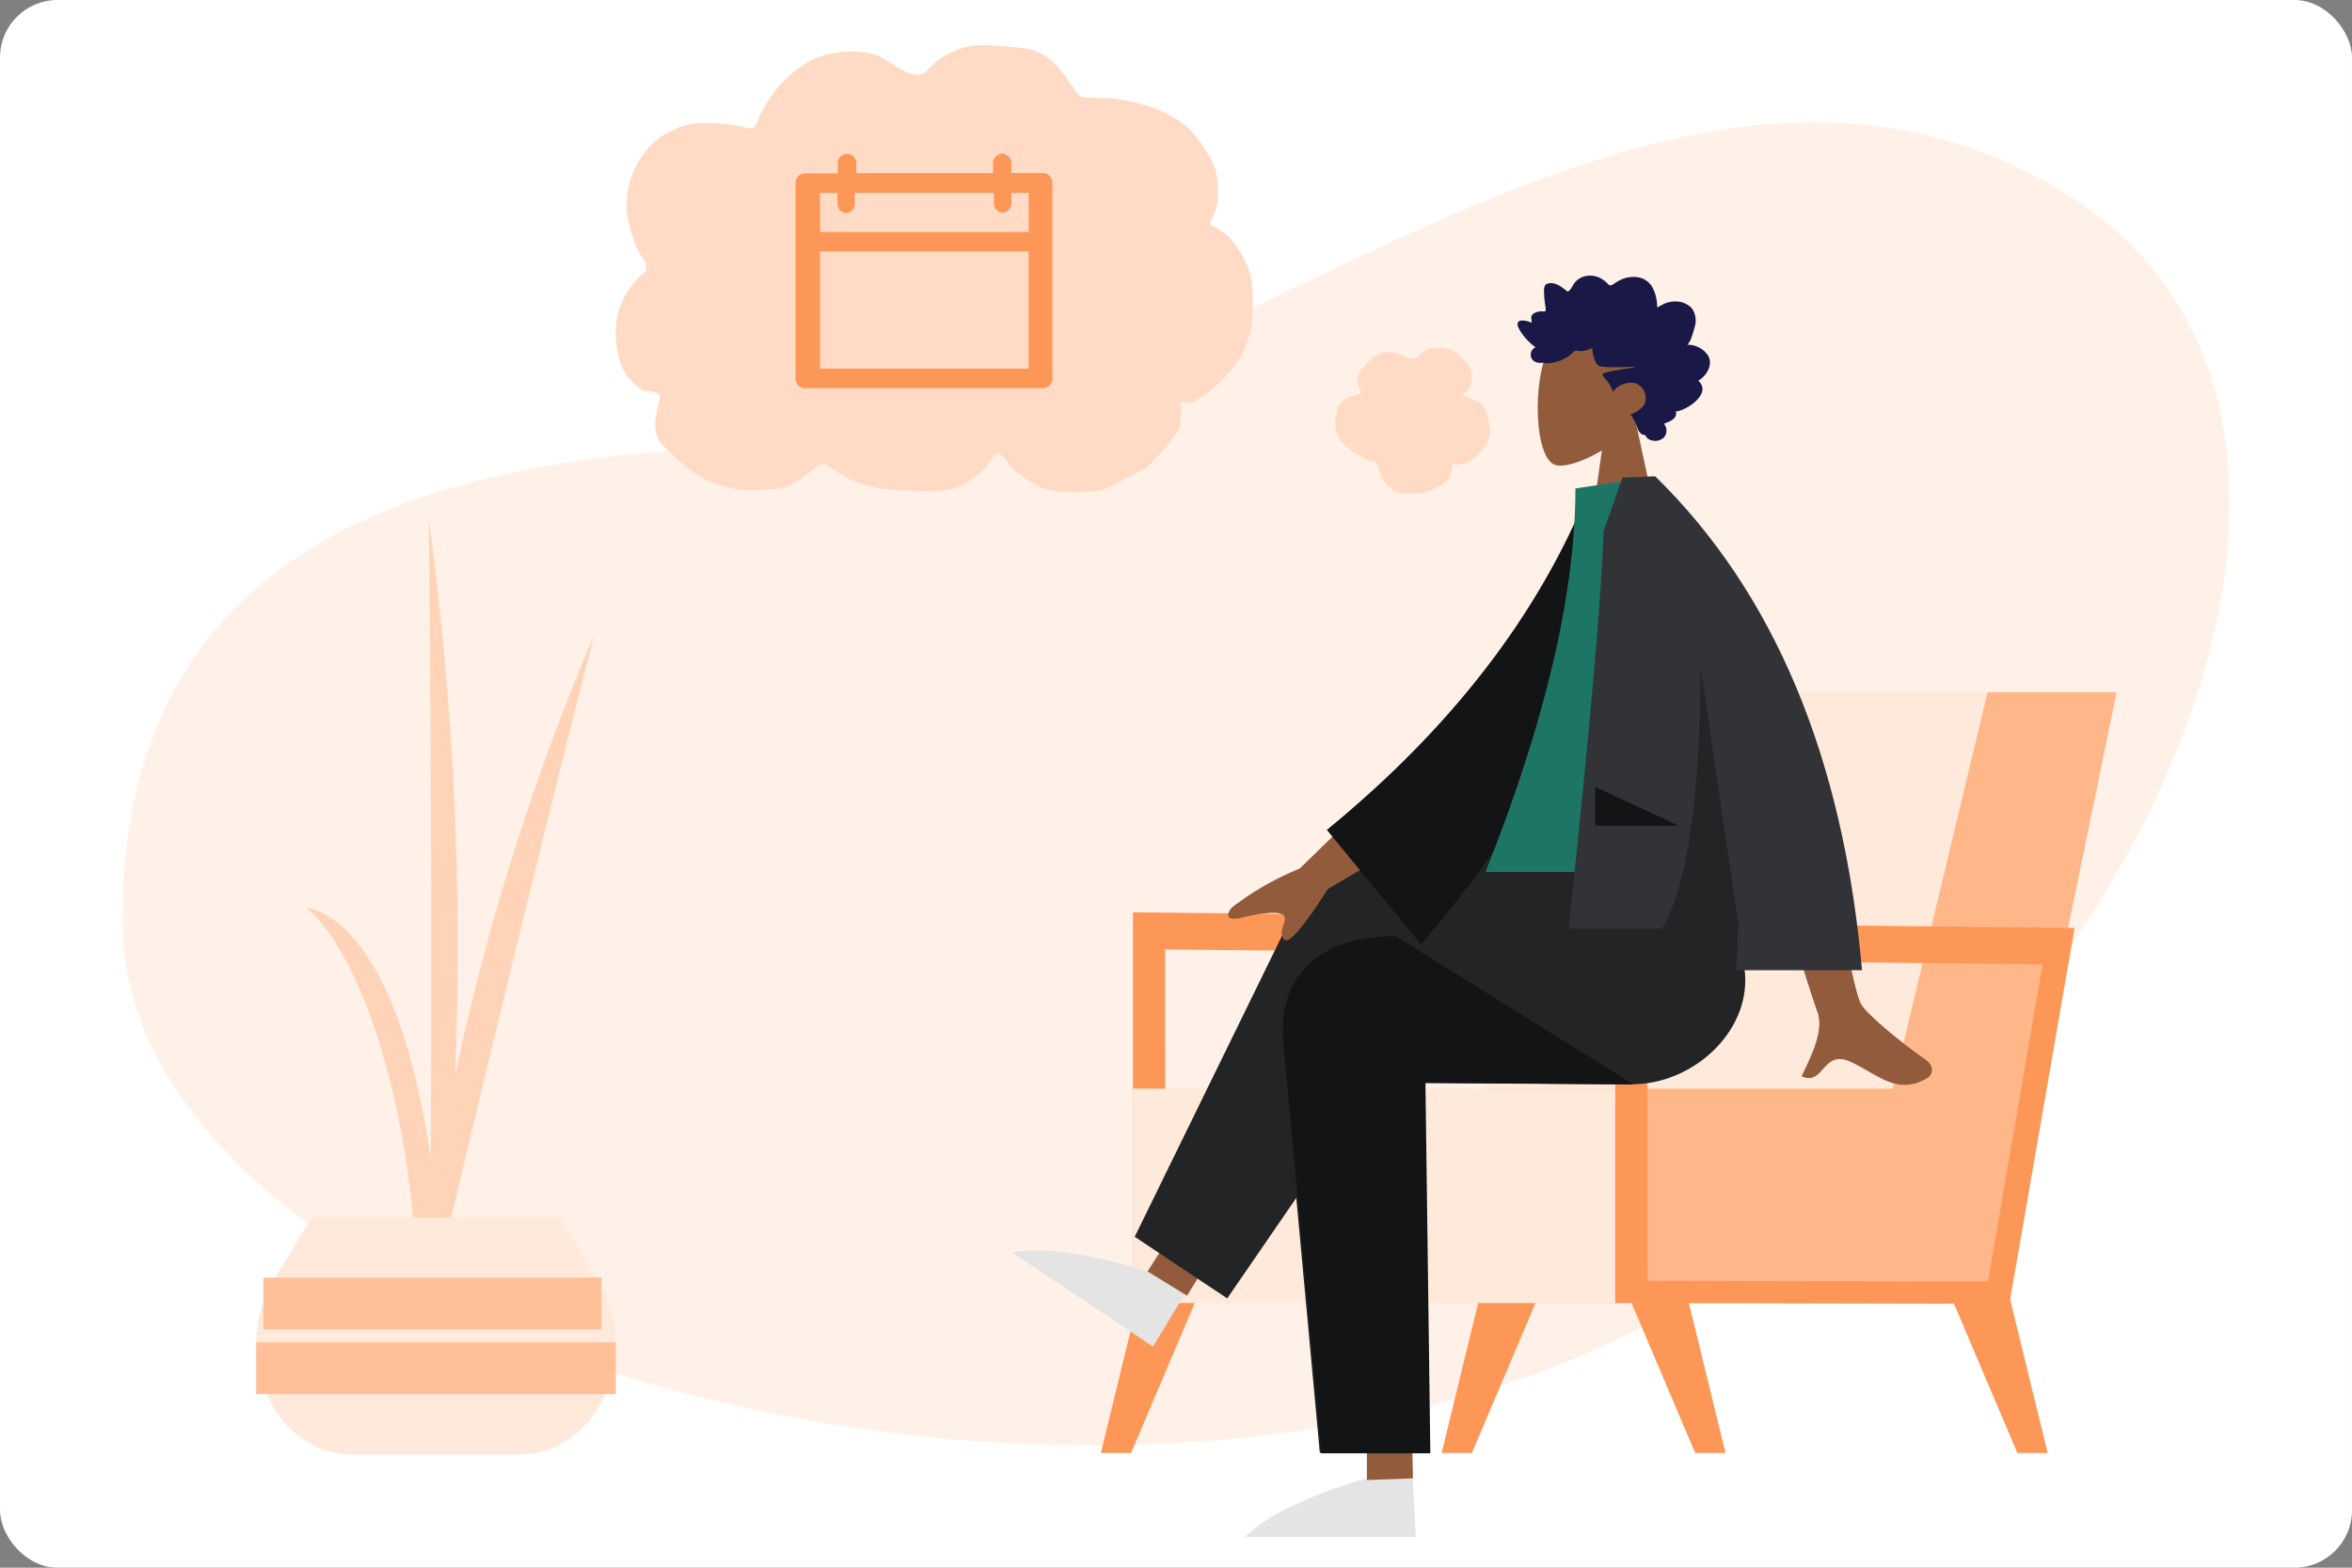 <svg xmlns="http://www.w3.org/2000/svg" xmlns:xlink="http://www.w3.org/1999/xlink" viewBox="0 0 327 218">
  <rect x="0" y="0" width="327" height="218" fill="#808080" stroke="none"/>
  <defs>
    <symbol id="Plant_2" data-name="Plant 2" viewBox="0 0 50 130">
      <g id="Plant">
        <path id="Stems" d="M25.72,103Q30.24,83.78,35,64.27,40.91,39.9,47,16A332.83,332.83,0,0,0,27.65,77.32,440.27,440.27,0,0,0,24,0c.39,32.1.37,66.35.29,89C19.32,54.32,7,54,7,54c8.53,6.87,17.29,35,15,65C22.42,113.55,24.48,108.36,25.72,103Z" fill="#ffd3b8" fill-rule="evenodd"/>
        <path id="Pot" d="M36.6,130H12.88C2.29,129.58-3.59,115.78,2.4,105.83L7.72,97H42.29l5.31,8.83c6,10,.11,23.75-10.47,24.16H36.6" fill="#ffe9db" fill-rule="evenodd"/>
        <g id="Stripes">
          <rect y="114.4" width="50" height="7.2" fill="#ffc099"/>
          <rect x="1" y="105.4" width="47" height="7.2" fill="#ffc099"/>
        </g>
      </g>
    </symbol>
    <symbol id="Expression_Date" data-name="Expression Date" viewBox="0 0 121.52 62.38">
      <g id="Expression">
        <path id="Bubble" d="M39.34,61.91c2.84,0,6.31.61,8.9-.74a12.89,12.89,0,0,0,3.27-2.58c.45-.51,1-1.6,1.47-1.71.79-.21,1.55,1.43,2.28,2.12a15.17,15.17,0,0,0,3.19,2.17c1.62,1,5.49,1.33,8.87.74C68.82,61.65,71,60,73.47,59c.61-.24,5-5.09,5-6.17s.25-1.74.2-2.17c-.07-.63-.37-1-.2-1,.85,0,1.44.18,1.8,0A18.63,18.63,0,0,0,87,43.13a14.33,14.33,0,0,0,1.56-5.51c0-4.08,0-5.26-.87-7.11a13.32,13.32,0,0,0-2.5-3.87A12.43,12.43,0,0,0,82.73,25c-.48-.27.6-1.18.91-2.92a12.49,12.49,0,0,0-.43-5.3,21,21,0,0,0-3.61-5.24,15.65,15.65,0,0,0-5.43-3,28.33,28.33,0,0,0-4.83-1.07c-1.67-.22-3.39,0-4.66-.29C64.07,7,62.37,3.6,60.61,2.25A6.78,6.78,0,0,0,57.07.49,60.31,60.31,0,0,0,50.78,0a10.58,10.58,0,0,0-6.11,2.24C43,3.67,43,4.11,42.1,4.11c-2.52,0-4-2.26-6.51-2.89a11.87,11.87,0,0,0-5.62,0c-4.17.63-8.63,4.89-10.35,9.66-.46,1.27-1.7.44-2.85.32a23.82,23.82,0,0,0-5.55-.32,10.67,10.67,0,0,0-6.31,3.06A12,12,0,0,0,1.5,22.85a19.34,19.34,0,0,0,1.64,5.82c.71,1.31,1.12,1.5,1.12,2.24s-.48.79-.8,1.17a11,11,0,0,0-2,2.47A11.38,11.38,0,0,0,.22,37.62C-.29,39.81.06,44,1.5,45.94A8.88,8.88,0,0,0,3.76,48c.44.24,2.75,0,2.35,1.24a14.38,14.38,0,0,0-.62,3.31,4.13,4.13,0,0,0,1.12,3.22C7.94,56.89,8.9,58,10.15,59a15.25,15.25,0,0,0,9.47,2.91c3.13-.3,3.13.15,5.72-1.32,1.16-.66,3.23-2.93,4.07-2.15a14.85,14.85,0,0,0,2.35,1.49C33.6,61.17,37.39,61.91,39.34,61.91Z" fill="#ffdbc5" fill-opacity="0.99" fill-rule="evenodd"/>
        <path id="Bubble-2" data-name="Bubble" d="M110.6,62.38a7.47,7.47,0,0,0,2.54-.38,7.88,7.88,0,0,0,2.48-1.49,2.45,2.45,0,0,0,.53-1.22c.07-.21.13-.83.24-.9s.75,0,1.12-.12A3.86,3.86,0,0,0,119.83,57,9.05,9.05,0,0,0,121.27,55c.6-1.14,0-3.34-.28-4a3.08,3.08,0,0,0-1.16-1.48l-.75-.31c-.4-.15-.83-.32-1.13-.45-.64-.28.43-.5.71-1a3.17,3.17,0,0,0-.71-3.94,5.33,5.33,0,0,0-2.58-1.67,7.2,7.2,0,0,0-2,0c-.26,0-.52.15-1.37.72-.37.25-.74.72-1.11.73-1,0-1.7-.58-2.39-.73a3.09,3.09,0,0,0-2.11,0A3.47,3.47,0,0,0,104.71,44a8.67,8.67,0,0,0-1.17,1.32c-.27.45-.41.3-.41,1.42s.87,1.54.41,1.7c-1.57.55-1.06.16-1.93.71a3.4,3.4,0,0,0-1.16,1.1c-.23.46-.16,1-.39,1.61a4.4,4.4,0,0,0,1.55,4,13.16,13.16,0,0,0,1.15.89,5.7,5.7,0,0,1,1.5.85,3.7,3.7,0,0,0,1.11.33c.56,0,.72,1.31,1,1.93A4.06,4.06,0,0,0,110.6,62.38Z" fill="#ffdbc5" fill-rule="evenodd"/>
        <g id="Graphic">
          <g id="_-Emphasis" data-name="📢-Emphasis">
            <path id="_--Palette" data-name="🎨--Palette" d="M32.11,15.14a1.32,1.32,0,0,0-1.25,1.37v1.33H26.28a1.27,1.27,0,0,0-.91.4,1.41,1.41,0,0,0-.37,1V46.36a1.32,1.32,0,0,0,1.28,1.35H59.42a1.32,1.32,0,0,0,1.28-1.35V19.2a1.41,1.41,0,0,0-.37-1,1.27,1.27,0,0,0-.91-.4H55V16.51a1.44,1.44,0,0,0-.38-1,1.24,1.24,0,0,0-.92-.4,1.32,1.32,0,0,0-1.25,1.37v1.33h-19V16.51a1.44,1.44,0,0,0-.38-1A1.24,1.24,0,0,0,32.11,15.14ZM28.4,20.56h2.42v1.36a1.39,1.39,0,0,0,.58,1.25,1.1,1.1,0,0,0,1.25,0,1.39,1.39,0,0,0,.58-1.25V20.56H52.57v1.36a1.4,1.4,0,0,0,.6,1.2,1.09,1.09,0,0,0,1.22,0,1.4,1.4,0,0,0,.6-1.2V20.56h2.42V26h-29Zm0,8.15h29V45h-29V28.71Z" fill="#fd9757" fill-rule="evenodd"/>
          </g>
        </g>
      </g>
    </symbol>
    <symbol id="Chair" data-name="Chair" viewBox="0 0 94.78 71">
      <g id="Chair-3" data-name="Chair">
        <polygon id="Leg" points="15.48 56.35 9.26 71 6.43 71 10.18 55.64 15.48 56.35" fill="#fd9757" fill-rule="evenodd"/>
        <polygon id="Leg-2" data-name="Leg" points="45.54 56.35 39.32 71 36.49 71 40.24 55.64 45.54 56.35" fill="#fd9757" fill-rule="evenodd"/>
        <polygon id="Leg-3" data-name="Leg" points="94.78 71 91.96 71 85.74 56.35 91.04 55.64 94.78 71" fill="#fd9757" fill-rule="evenodd"/>
        <polygon id="Leg-4" data-name="Leg" points="62.98 71 60.16 71 53.94 56.35 59.24 55.64 62.98 71" fill="#fd9757" fill-rule="evenodd"/>
        <path id="Arm" d="M91.78,20.54V56L55,56.08,48.92,21Zm-3,3.46-36.87.4L57,54l31.76-.07Z" fill="#fd9757" fill-rule="evenodd"/>
        <g>
          <polygon id="Shadow" points="50.23 0 62.81 57 11.71 57 0 0 50.23 0" fill="#ffb78a" fill-rule="evenodd"/>
          <polygon id="Cushion" points="50.29 0 59.16 37 20.91 37 12.04 0 50.29 0" fill="#ffe9db" fill-rule="evenodd"/>
          <polygon id="Cushion-2" data-name="Cushion" points="91.78 57 46.78 57 46.78 37 91.78 37 91.78 57" fill="#ffe9db" fill-rule="evenodd"/>
        </g>
        <path id="Arm-2" data-name="Arm" d="M46.78,21.54V57L10,57.08,3.92,22Zm-3,3.46-36.87.4L12,55l31.76-.07Z" fill="#fd9757" fill-rule="evenodd"/>
      </g>
    </symbol>
    <symbol id="Nonbinary_Sitting" data-name="Nonbinary Sitting" viewBox="0 0 127.92 175.46">
      <g>
        <path d="M49.26,161.09l.68,6s-12.72,3.35-17.5,8.33l23.71,0-.89-17.16ZM22,133.23l-2.73,5.4S6.75,134.36,0,135.87l19.6,13.07,8.94-14.72Z" fill="#e4e4e4"/>
        <path d="M55.61,160l-6.26,2.5,0,5,6.4-.24Zm-27.46-24.3-6.62-1.39-2.68,4.18,5.49,3.37Z" fill="#915b3c" fill-rule="evenodd"/>
        <path d="M39.53,128.27l3.27,35.44H58l-.67-51.45,28.94.2c8.25,0,16.23-7.08,15.66-15.29L101,88.8l-44.19-13c-8.18-1.85-11,.59-16.32,10L17.07,133.67l12.86,8.57Z" fill="#222425" fill-rule="evenodd"/>
        <path d="M53.32,91.86h0l33.09,20.63-28.92-.2.68,51.49H43l-5.2-56.31C36.54,97.22,43,91.86,53.32,91.86" fill="#131415" fill-rule="evenodd"/>
        <polygon points="90.08 35.94 86 16.96 83.06 16.96 80.38 35.94 90.08 35.94" fill="#915b3c" fill-rule="evenodd"/>
        <path d="M75.62,26.36c3,.78,14.64-5.19,14-13.83S77,5.79,74.66,10.15,72.59,25.58,75.62,26.36Z" fill="#915b3c" fill-rule="evenodd"/>
        <path d="M93.89,9.65a3.09,3.09,0,0,0,.63-1.17,12.68,12.68,0,0,0,.4-1.33,2.91,2.91,0,0,0-.44-2.66,3.06,3.06,0,0,0-2-.88A3.67,3.67,0,0,0,91,3.8c-.46.15-.85.44-1.3.63a5.68,5.68,0,0,0-.68-2.84A2.81,2.81,0,0,0,86.94.22a4.14,4.14,0,0,0-2.57.51c-.2.11-.4.22-.59.35a1.5,1.5,0,0,1-.51.28c-.21,0-.31-.07-.44-.22A3.37,3.37,0,0,0,82.3.67a3.09,3.09,0,0,0-2.89-.5A2.7,2.7,0,0,0,78.23,1c-.27.35-.46.91-.83,1.16-.16.1-.27,0-.42-.14s-.42-.32-.64-.47a3,3,0,0,0-1-.45C74.83,1,74.11,1,74,1.71a3,3,0,0,0,0,.79c0,.35,0,.71.08,1.06a6.82,6.82,0,0,0,.1.79,1.11,1.11,0,0,1,0,.54c-.07.18-.42.08-.57.08a2.34,2.34,0,0,0-.86.19.94.94,0,0,0-.52.48.86.86,0,0,0,0,.45,1.49,1.49,0,0,1,0,.47c-.39-.2-1.76-.63-1.93.08a1.09,1.09,0,0,0,.17.7,7,7,0,0,0,.64,1,8.74,8.74,0,0,0,1.69,1.64,1.11,1.11,0,0,0-.29,1.86,1.37,1.37,0,0,0,1,.29,3.31,3.31,0,0,1,.42,0c.06,0,.12.06.19.06a5.44,5.44,0,0,0,1.55-.19A5.09,5.09,0,0,0,78,10.69a.76.76,0,0,1,.55-.25c.2,0,.4.06.61.07a4.39,4.39,0,0,0,1.52-.43,5.56,5.56,0,0,0,.5,2c.22.5.69.57,1.15.61,1.48.14,3,0,4.44,0-1.43.32-2.91.45-4.33.83-.64.18-.15.61.12.91a5.15,5.15,0,0,1,1,1.74,3.09,3.09,0,0,1,3-1.23,2.16,2.16,0,0,1,1.29,3.12A4.08,4.08,0,0,1,86,19.31a7.05,7.05,0,0,1,1,2,1.39,1.39,0,0,0,.72.83c.13,0,.28,0,.39.16s.15.27.31.38a1.79,1.79,0,0,0,2.23-.17,1.46,1.46,0,0,0,0-1.9c.68-.28,1.93-.65,1.66-1.72,1.49-.1,5.1-2.51,3.11-4.27,1.09-.61,2.1-2.13,1.39-3.46a3.41,3.41,0,0,0-2.83-1.54" fill="#191847" fill-rule="evenodd"/>
        <path d="M53.25,69.57,40,82.47a40.17,40.17,0,0,0-9.46,5.44c-.55.67-1.16,2,1.45,1.37s5.36-1,5.85-.21-1,2.15,0,3.25q.9,1.11,6.08-7l13.76-8.11Z" fill="#915b3c" fill-rule="evenodd"/>
        <path d="M112,71.39q4.66,27.06,6,29.83c.67,1.36,5.62,5.48,9.06,7.84,1.38,1,.81,2.16.29,2.48-4.24,2.61-7-.48-10.7-2.18-4-1.87-3.67,3.4-6.86,2,1-2.19,3.26-6.27,2.18-9q-.72-1.78-9.76-31Z" fill="#915b3c" fill-rule="evenodd"/>
        <path d="M84.24,30.43l-4-.69Q69.78,55.8,43.78,77.09L56.87,93C74.2,72.78,84.88,51.93,84.24,30.43Z" fill="#131415" fill-rule="evenodd"/>
        <path d="M101.84,82.94h-36q12.5-31.38,12.5-53.33l10.85-1.67C97.75,42.11,100.16,59.55,101.84,82.94Z" fill="#1d7665" fill-rule="evenodd"/>
        <path d="M109.62,90.81H77.39q4.44-41.52,4.86-55.22l2.62-7.49,3.87-.16h.71C97.09,41.65,108.11,68.16,109.62,90.81Z" fill="#323337" fill-rule="evenodd"/>
        <path d="M89.46,27.94q24.8,24.29,28.73,68.66H100.66q2.73-37.36-14.23-66Z" fill="#323337" fill-rule="evenodd"/>
        <path d="M95.74,54.44q-.12,27.61-5.37,36.43h10.74Z" fill="#222425" fill-rule="evenodd"/>
        <polygon points="92.72 76.51 81.1 71.11 81.1 76.51 92.72 76.51" fill="#131415" fill-rule="evenodd"/>
      </g>
    </symbol>
  </defs>
  <g id="Individual_Nonbinary_Datetime" data-name="Individual Nonbinary Datetime">
    <rect id="Backdrop" width="327" height="218" rx="8" fill="#fff"/>
    <path id="Blob" d="M206.42,193.39C286.66,169.28,344,61.81,287,26.79S166.57,61.94,113.4,61.94,17,74.88,17,128,126.17,217.51,206.42,193.39Z" fill="#fff1e8" fill-rule="evenodd"/>
    <use width="50" height="130" transform="translate(35.61 72.26)" xlink:href="#Plant_2"/>
    <use width="121.52" height="62.38" transform="translate(85.61 6.26)" xlink:href="#Expression_Date"/>
    <use width="94.78" height="71" transform="matrix(-1.49, 0, 0, 1.49, 294.27, 96.26)" xlink:href="#Chair"/>
    <use width="127.92" height="175.45" transform="translate(140.69 38.32)" xlink:href="#Nonbinary_Sitting"/>
  </g>
</svg>
